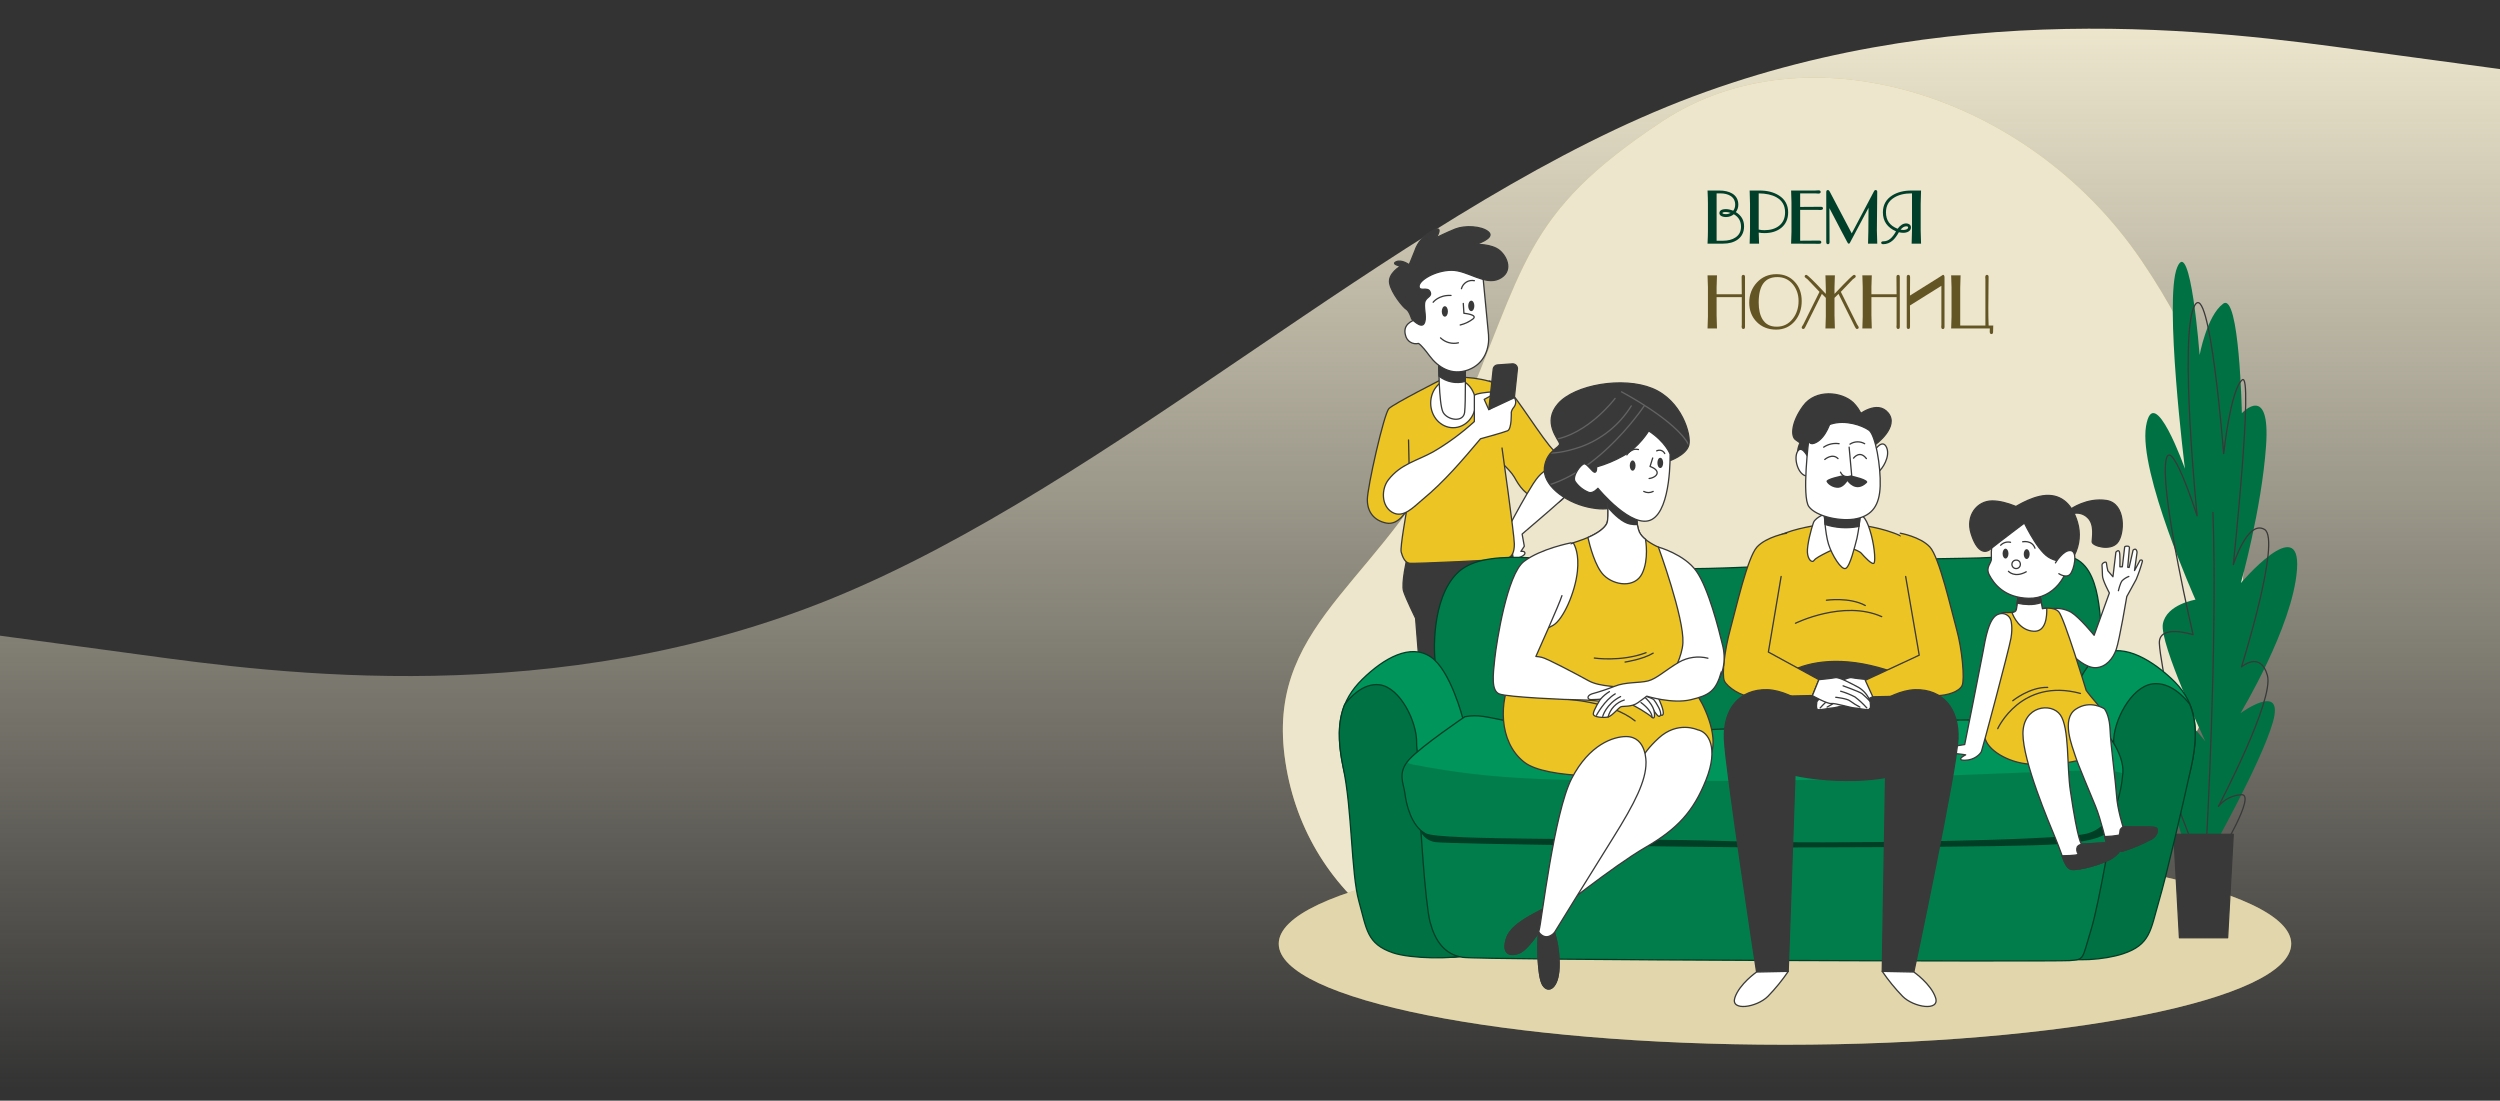 <svg width="1917" height="844" viewBox="0 0 1917 844" fill="none" xmlns="http://www.w3.org/2000/svg">
<rect x="0" y="0" width="1917" height="844" fill="#333333" stroke="none"/>
<path fill-rule="evenodd" clip-rule="evenodd" d="M0 487.433L107.033 501.915C212.467 516.397 426.533 545.361 639 458.469C851.467 371.577 1065.53 168.83 1278 81.938C1490.47 -4.953 1704.53 24.011 1809.97 38.492L1917 52.974V835H1809.97C1704.53 835 1490.47 835 1278 835C1065.53 835 851.467 835 639 835C426.533 835 212.467 835 107.033 835H0V487.433Z" fill="url(#paint0_linear_43_400)"/>
<path d="M1720.25 438.964C1720.25 438.964 1715.18 571.27 1604.3 657.257C1493.41 743.243 1340.65 746.467 1216.92 752.325C1093.19 758.182 998.645 686.071 985.022 579.693C971.4 473.315 1066.05 444.096 1118.17 324.383C1170.3 204.67 1165.93 164.867 1274.9 92.84C1383.88 20.813 1553.3 69.799 1641.47 198.863C1729.63 327.928 1720.25 438.964 1720.25 438.964Z" fill="#C3AC58"/>
<path opacity="0.7" d="M1720.25 438.964C1720.25 438.964 1715.18 571.27 1604.3 657.257C1493.41 743.243 1340.65 746.467 1216.92 752.325C1093.19 758.182 998.645 686.071 985.022 579.693C971.4 473.315 1066.05 444.096 1118.17 324.383C1170.3 204.67 1165.93 164.867 1274.9 92.84C1383.88 20.813 1553.3 69.799 1641.47 198.863C1729.63 327.928 1720.25 438.964 1720.25 438.964Z" fill="white"/>
<path d="M1368.72 801.108C1583.11 801.108 1756.91 766.442 1756.91 723.679C1756.91 680.917 1583.11 646.251 1368.72 646.251C1154.33 646.251 980.532 680.917 980.532 723.679C980.532 766.442 1154.33 801.108 1368.72 801.108Z" fill="#C3AC58"/>
<path opacity="0.5" d="M1368.72 801.108C1583.11 801.108 1756.91 766.442 1756.91 723.679C1756.91 680.917 1583.11 646.251 1368.72 646.251C1154.33 646.251 980.532 680.917 980.532 723.679C980.532 766.442 1154.33 801.108 1368.72 801.108Z" fill="white"/>
<path d="M1695.15 653.509C1695.15 653.509 1733.85 585.179 1742.87 553.664C1751.88 522.149 1717.97 546.912 1717.97 546.912C1717.97 546.912 1758.23 480.388 1761.35 436.618C1764.47 392.848 1718.29 447.084 1718.29 447.084C1718.29 447.084 1734.16 390.688 1737.62 341.854C1741.08 293.02 1719.05 316.838 1719.05 316.838C1719.05 316.838 1717.21 223.643 1704.7 232.893C1692.19 242.144 1686.67 272.241 1686.67 272.241C1686.67 272.241 1679.67 180.346 1669.46 205.008C1659.24 229.669 1675.4 359.426 1675.4 359.426C1675.4 359.426 1651.44 291.72 1645.57 326.847C1639.7 361.975 1683.48 459.845 1683.48 459.845C1683.48 459.845 1661.24 463.339 1658.48 478.413C1655.73 493.487 1691.1 568.603 1691.1 568.603C1691.1 568.603 1661.74 529.289 1656.46 555.977C1651.17 582.664 1680.9 664.329 1680.9 664.329L1695.15 653.509Z" fill="#007143"/>
<path d="M1738.63 517.828C1733.23 498.838 1718.8 511.346 1718.8 511.346C1718.8 511.346 1749.43 413.678 1736.44 405.981C1723.44 398.284 1712.52 432.989 1712.52 432.989C1712.52 432.989 1728.23 283.5 1719.27 291.315C1710.31 299.13 1705.11 347.846 1705.11 347.846C1705.11 347.846 1694.47 211.776 1682.66 234.632C1670.84 257.488 1684.75 395.549 1684.75 395.549C1684.75 395.549 1662.6 326.341 1660.46 356.59C1658.31 386.839 1681.66 486.701 1681.66 486.701C1681.66 486.701 1655.19 478.058 1655.8 493.318C1656.41 508.578 1671.7 579.068 1671.7 579.068C1671.7 579.068 1655.34 571.135 1659.31 586.648C1663.28 602.16 1681.95 649.104 1681.95 649.104L1701.8 655.585C1701.8 655.585 1730.49 608.558 1718.68 609.402C1715.29 609.573 1711.98 610.454 1708.96 611.986C1705.93 613.519 1703.26 615.669 1701.12 618.298C1701.12 618.298 1744.05 536.784 1738.63 517.828Z" stroke="#393939" stroke-linecap="round" stroke-linejoin="round"/>
<path d="M1691.82 647.28C1691.82 647.28 1700.53 491.495 1696.89 392.899" stroke="#393939" stroke-linecap="round" stroke-linejoin="round"/>
<path d="M1708.13 719.088H1671.21L1666.87 639.752H1712.45L1708.13 719.088Z" fill="#393939" stroke="#393939" stroke-linecap="round" stroke-linejoin="round"/>
<path d="M1141.87 292.108C1146.97 293.132 1151.79 295.22 1156.02 298.236C1161.92 302.793 1183.48 337.887 1191.46 345.5C1199.45 353.113 1208.92 362.481 1205.63 370.026C1202.34 377.572 1197.19 390.789 1182.97 385.218C1168.76 379.648 1164.95 372.44 1161.17 365.84C1157.38 359.24 1145.13 349.332 1145.13 349.332" fill="#ECC424"/>
<path d="M1141.87 292.108C1146.97 293.132 1151.79 295.22 1156.02 298.236C1161.92 302.793 1183.48 337.887 1191.46 345.5C1199.45 353.113 1208.92 362.481 1205.63 370.026C1202.34 377.572 1197.19 390.789 1182.97 385.218C1168.76 379.648 1164.95 372.44 1161.17 365.84C1157.38 359.24 1145.13 349.332 1145.13 349.332" stroke="#393939" stroke-linecap="round" stroke-linejoin="round"/>
<path d="M1200.38 364.405C1190.37 353.569 1181.52 361.671 1175.61 370.989C1169.05 381.37 1163.21 392.207 1157.4 403.061C1157.4 403.061 1148.66 411.366 1148.22 415.299C1147.78 419.232 1154.77 429.714 1158.35 429.292C1161.92 428.87 1168.85 426.659 1169.28 424.481C1169.72 422.304 1166.23 422.793 1166.23 422.793L1168.85 418.86L1167.16 409.526C1178.65 399.735 1196.44 384.493 1201.42 379.496C1206 374.82 1204.38 368.744 1200.38 364.405Z" fill="white" stroke="#393939" stroke-linecap="round" stroke-linejoin="round"/>
<path d="M1078.96 427.705C1078.96 427.705 1074.33 447.506 1076.31 453.464C1078.28 459.423 1085.48 474.109 1085.48 474.109L1100.43 664.38L1116.6 663.975L1123.93 463.71L1127.2 463.322L1133.03 663.975L1149.69 664.633L1160.91 470.631C1160.91 470.631 1162.6 445.548 1162.6 442.897C1162.6 440.247 1158.23 415.889 1158.23 415.889L1078.96 427.705Z" fill="#393939" stroke="#393939" stroke-linecap="round" stroke-linejoin="round"/>
<path d="M1100.43 664.38C1100.43 664.38 1081.24 680.264 1080.83 685.666C1080.43 691.067 1096.26 688.586 1102.93 680.602C1109.6 672.617 1115.98 674.761 1116.28 669.343L1116.6 663.924L1100.43 664.38Z" fill="white" stroke="#393939" stroke-linecap="round" stroke-linejoin="round"/>
<path d="M1149.13 664.38C1149.13 664.38 1168.32 680.247 1168.74 685.666C1169.17 691.084 1153.3 688.586 1146.63 680.602C1139.96 672.617 1133.6 674.761 1133.28 669.343L1132.96 663.924L1149.13 664.38Z" fill="white" stroke="#393939" stroke-linecap="round" stroke-linejoin="round"/>
<path d="M1148.47 316.162L1146.58 293.999C1134.31 288.8 1112.52 288.091 1106.07 290.623C1106.07 290.623 1068.81 309.495 1065.03 313.276C1061.25 317.057 1048.47 373.706 1048.47 383.176C1048.47 392.646 1053.67 399.212 1063.09 401.103C1072.51 402.993 1078.67 391.194 1078.67 391.194C1078.67 391.194 1073.47 419.89 1074.42 423.266C1075.36 426.642 1077.12 431.453 1080.88 431.925C1084.65 432.398 1153.65 429.393 1156.49 427.976C1159.33 426.558 1161.2 423.739 1161.2 417.139C1161.2 410.538 1151.76 343.559 1151.76 343.559" fill="#ECC424"/>
<path d="M1148.47 316.162L1146.58 293.999C1134.31 288.8 1112.52 288.091 1106.07 290.623C1106.07 290.623 1068.81 309.495 1065.03 313.276C1061.25 317.057 1048.47 373.706 1048.47 383.176C1048.47 392.646 1053.67 399.212 1063.09 401.103C1072.51 402.993 1078.67 391.194 1078.67 391.194C1078.67 391.194 1073.47 419.89 1074.42 423.266C1075.36 426.642 1077.12 431.453 1080.88 431.925C1084.65 432.398 1153.65 429.393 1156.49 427.976C1159.33 426.558 1161.2 423.739 1161.2 417.139C1161.2 410.538 1151.76 343.559 1151.76 343.559" stroke="#393939" stroke-linecap="round" stroke-linejoin="round"/>
<path d="M1080.46 355.071L1080.07 337.397" stroke="#393939" stroke-linecap="round" stroke-linejoin="round"/>
<path d="M1114.27 327.962C1123.78 327.962 1131.49 319.512 1131.49 309.09C1131.49 298.667 1123.78 290.218 1114.27 290.218C1104.76 290.218 1097.05 298.667 1097.05 309.09C1097.05 319.512 1104.76 327.962 1114.27 327.962Z" fill="white" stroke="#393939" stroke-linecap="round" stroke-linejoin="round"/>
<path d="M1103.18 276.072C1103.18 276.072 1103.18 310.035 1106.56 316.162C1109.93 322.29 1122.12 324.18 1123.07 316.162C1124.01 308.144 1123.54 278.908 1123.54 278.908L1103.18 276.072Z" fill="white" stroke="#393939" stroke-linecap="round" stroke-linejoin="round"/>
<path d="M1123.59 292.463C1123.59 285.036 1123.47 278.959 1123.47 278.959L1103.22 276.123C1103.22 276.123 1103.22 281.525 1103.44 288.412C1106.24 290.627 1109.52 292.149 1113.03 292.853C1116.53 293.557 1120.15 293.423 1123.59 292.463Z" fill="#393939" stroke="#393939" stroke-linecap="round" stroke-linejoin="round"/>
<path d="M1137.15 212.401C1137.15 212.401 1140.52 246.836 1141.4 256.745C1142.28 266.653 1138.56 278.908 1125.84 283.618C1113.11 288.327 1102.73 281.744 1096.11 272.781C1089.49 263.818 1087.67 263.345 1087.67 263.345C1086.62 263.6 1085.53 263.643 1084.46 263.473C1083.39 263.302 1082.36 262.921 1081.44 262.35C1080.52 261.78 1079.72 261.033 1079.09 260.152C1078.47 259.271 1078.02 258.273 1077.78 257.217C1075.41 249.199 1082.01 245.891 1087.2 244.473C1087.2 244.473 1078.76 225.145 1078.76 219.946C1078.76 214.747 1087.7 203.91 1106.58 199.201C1125.45 194.491 1137.15 212.401 1137.15 212.401Z" fill="white" stroke="#393939" stroke-linecap="round" stroke-linejoin="round"/>
<path d="M1122.05 232.691L1122.53 240.236C1122.53 240.236 1133.38 241.181 1129.6 244.473C1126.66 246.722 1123.29 248.331 1119.69 249.199" stroke="#393939" stroke-linecap="round" stroke-linejoin="round"/>
<path d="M1104.6 259.091C1106.38 260.818 1108.57 262.07 1110.96 262.731C1113.35 263.391 1115.87 263.44 1118.29 262.872" stroke="#393939" stroke-linecap="round" stroke-linejoin="round"/>
<path d="M1110.27 238.818C1110.27 241.03 1109.21 242.819 1107.91 242.819C1106.61 242.819 1105.55 241.03 1105.55 238.818C1105.55 236.607 1106.61 234.801 1107.91 234.801C1109.21 234.801 1110.27 236.607 1110.27 238.818Z" fill="#393939"/>
<path d="M1128.18 238.582C1129.49 238.582 1130.54 236.783 1130.54 234.564C1130.54 232.346 1129.49 230.547 1128.18 230.547C1126.88 230.547 1125.82 232.346 1125.82 234.564C1125.82 236.783 1126.88 238.582 1128.18 238.582Z" fill="#393939"/>
<path d="M1098.95 231.746C1098.95 231.746 1103.18 226.074 1112.62 226.547" stroke="#393939" stroke-linecap="round" stroke-linejoin="round"/>
<path d="M1120.64 221.364C1121.18 219.265 1122.52 217.458 1124.36 216.317C1126.21 215.176 1128.42 214.789 1130.54 215.237" stroke="#393939" stroke-linecap="round" stroke-linejoin="round"/>
<path d="M1082.44 244.473C1082.44 244.473 1089.51 252.018 1091.87 248.254C1094.24 244.49 1091.87 237.873 1092.35 232.691C1092.82 227.509 1098.47 227.964 1096.58 223.728C1094.69 219.491 1088.14 224.2 1088.14 219.474C1088.14 214.747 1100.89 207.219 1113.14 207.219C1125.4 207.219 1138.61 219.035 1149.47 213.819C1160.32 208.603 1156.07 197.31 1149.94 192.128C1143.81 186.946 1131.54 187.402 1131.54 187.402C1131.54 187.402 1146.63 182.692 1141.45 177.966C1136.27 173.239 1123.05 172.784 1115.98 175.62C1108.9 178.455 1101.31 182.304 1101.31 182.304C1101.31 182.304 1107.44 172.395 1098.95 176.649C1095.62 178.211 1092.64 180.44 1090.21 183.199C1087.77 185.957 1085.93 189.186 1084.8 192.685C1082.44 198.813 1080.55 203.05 1080.55 203.05C1080.55 203.05 1074.89 198.813 1070.65 200.703C1066.42 202.594 1074.03 204.079 1074.03 204.079C1074.03 204.079 1064.12 209.751 1065.59 217.296C1067.06 224.842 1075.97 235.679 1078.34 237.096C1080.7 238.514 1082.44 244.473 1082.44 244.473Z" fill="#393939" stroke="#393939" stroke-linecap="round" stroke-linejoin="round"/>
<path d="M1130.54 323.235V303.435C1130.54 301.544 1142.82 300.599 1142.82 300.599L1143.27 303.435L1138.09 306.254L1141.6 314.086C1141.6 314.086 1159.31 302.49 1161.2 304.853C1161.95 305.991 1162.31 307.343 1162.23 308.705C1162.14 310.066 1161.61 311.362 1160.73 312.398C1159.79 313.472 1159.15 314.768 1158.85 316.162C1158.85 316.162 1159.31 328.907 1156.02 330.308C1152.73 331.709 1135.25 336.452 1135.25 336.452C1121.43 352.826 1107.45 369.368 1090.83 383.024C1084.07 388.594 1075.99 397.997 1067.35 392.713C1059.04 387.649 1059.24 374.905 1064.51 368.051C1073.95 355.78 1086.45 353.417 1098.98 346.462C1110.29 339.858 1120.87 332.072 1130.54 323.235Z" fill="white" stroke="#393939" stroke-linecap="round" stroke-linejoin="round"/>
<path d="M1141.6 314.086L1144.98 283.196C1145.05 282.292 1145.45 281.447 1146.11 280.823C1146.77 280.2 1147.63 279.842 1148.54 279.82L1159.81 279.01C1160.31 278.998 1160.8 279.087 1161.26 279.27C1161.72 279.453 1162.14 279.726 1162.49 280.075C1162.84 280.423 1163.12 280.838 1163.31 281.296C1163.49 281.754 1163.59 282.245 1163.58 282.74L1161.22 304.92L1141.6 314.086Z" fill="#393939" stroke="#393939" stroke-linecap="round" stroke-linejoin="round"/>
<path d="M1608.89 565.868C1608.89 565.868 1618.34 542.236 1612.27 493.284C1609.62 471.779 1611.51 427.604 1582.1 426.169C1550.72 424.65 1537.91 427.756 1506.46 428.111C1393.03 429.41 1309.61 440.72 1240.45 434.052C1184.86 428.685 1136.91 419.873 1117.23 439.64C1097.54 459.406 1099.18 501.505 1100.9 509.675C1102.63 517.845 1115.49 573.667 1115.49 573.667L1605.89 571.456L1608.89 565.868Z" fill="#017D4B" stroke="#003E26" stroke-linecap="round" stroke-linejoin="round"/>
<path d="M1121.94 551.757C1121.94 551.757 1112.48 513.945 1097 503.632C1081.53 493.318 1061.35 504.493 1044.68 520.816C1028 537.138 1023.19 556.483 1030.08 588.707C1036.96 620.931 1057.08 668.617 1063.16 690.105C1069.24 711.593 1069.17 722.768 1089.36 729.638C1109.55 736.508 1128.89 736.947 1141.35 719.746C1153.81 702.546 1150.38 623.53 1140.49 593.855C1130.6 564.18 1121.94 551.757 1121.94 551.757Z" fill="#00955B" stroke="#003E26" stroke-linecap="round" stroke-linejoin="round"/>
<path d="M1120.21 718.463C1111.62 702.208 1085.85 585.736 1086.27 569.801C1086.69 553.867 1073.81 527.264 1057.91 525.103C1044.81 523.415 1034.28 535.872 1031.05 540.295C1025.99 552.904 1025.62 568.181 1029.99 588.673C1036.86 620.897 1036 669.579 1042.01 691.067C1048.02 712.555 1047.97 723.764 1068.22 730.634C1081.51 735.158 1115.49 735.884 1126.31 731.647C1124.58 727.117 1122.55 722.713 1120.21 718.463Z" fill="#007143" stroke="#003E26" stroke-linecap="round" stroke-linejoin="round"/>
<path d="M1583.06 551.031C1583.06 551.031 1593.06 513.219 1609.38 502.906C1625.7 492.592 1647.06 503.767 1664.75 520.09C1682.44 536.413 1687.45 555.757 1680.19 587.981C1672.93 620.205 1651.6 667.891 1645.23 689.379C1638.87 710.867 1638.89 722.042 1617.55 728.912C1596.21 735.782 1575.81 736.221 1562.64 719.037C1549.47 701.854 1553.12 622.821 1563.55 593.129C1573.98 563.438 1583.06 551.031 1583.06 551.031Z" fill="#00955B" stroke="#003E26" stroke-linecap="round" stroke-linejoin="round"/>
<path d="M1584.85 720.135C1593.92 703.592 1621.15 585.719 1620.71 569.632C1620.27 553.546 1633.86 526.656 1650.58 524.394C1664.43 522.588 1675.48 535.282 1678.94 539.789C1684.36 552.55 1684.7 568.012 1680.09 588.741C1672.82 621.37 1661.72 669.646 1655.36 691.405C1649 713.163 1649.01 724.456 1627.68 731.427C1613.65 736.002 1589.78 737.757 1578.34 733.453C1580.2 728.868 1582.38 724.418 1584.85 720.135Z" fill="#007143" stroke="#003E26" stroke-linecap="round" stroke-linejoin="round"/>
<path d="M1620.93 624.307C1620.93 624.307 1610.19 691.017 1603.3 713.366C1596.42 735.715 1598.58 735.715 1586.98 736.576C1575.38 737.437 1135.25 736.204 1121.5 734.061C1107.74 731.917 1100.45 721.586 1096.58 707.053C1092.72 692.519 1088.85 626.147 1088.85 626.147L1602.44 624.459L1620.93 624.307Z" fill="#017D4B" stroke="#003E26" stroke-linecap="round" stroke-linejoin="round"/>
<path d="M1088.87 636.646C1089.85 639.025 1091.42 641.11 1093.45 642.698C1095.47 644.287 1097.87 645.324 1100.41 645.711C1109.5 647.399 1342.15 649.846 1349.56 649.846C1356.97 649.846 1546.74 649.846 1577.27 647.365C1607.81 644.884 1623.34 640.849 1620.93 624.307C1618.51 607.764 1619.34 620.931 1619.34 620.931L1083.92 627.565L1088.87 636.646Z" fill="#003E26"/>
<path d="M1123.22 549.596C1123.22 549.596 1090.17 571.945 1080.68 582.259C1071.19 592.572 1076.39 600.725 1077.31 608.473C1078.22 616.221 1082.03 633.388 1093.19 639.398C1104.35 645.407 1243.15 642.774 1323.94 645.424C1404.73 648.074 1578.39 644.934 1599.94 639.752C1621.5 634.57 1626.53 607.95 1627.81 592.91C1629.1 577.87 1613.68 556.821 1605.09 554.255C1596.5 551.689 1525.03 551.301 1445.54 553.023C1366.05 554.744 1329.63 561.665 1238.97 559.943C1148.3 558.222 1143.85 545.73 1123.22 549.596Z" fill="#00955B"/>
<mask id="mask0_43_400" style="mask-type:luminance" maskUnits="userSpaceOnUse" x="1075" y="548" width="553" height="99">
<path d="M1123.22 549.596C1123.22 549.596 1090.17 571.945 1080.68 582.259C1071.19 592.572 1076.39 600.725 1077.31 608.473C1078.22 616.221 1082.03 633.388 1093.19 639.398C1104.35 645.407 1243.15 642.774 1323.94 645.424C1404.73 648.074 1578.39 644.934 1599.94 639.752C1621.5 634.57 1626.53 607.95 1627.81 592.91C1629.1 577.87 1613.68 556.821 1605.09 554.255C1596.5 551.689 1525.03 551.301 1445.54 553.023C1366.05 554.744 1329.63 561.665 1238.97 559.943C1148.3 558.222 1143.85 545.73 1123.22 549.596Z" fill="white"/>
</mask>
<g mask="url(#mask0_43_400)">
<path d="M1077.25 608.473C1078.1 616.204 1081.98 633.388 1093.14 639.398C1104.3 645.407 1243.1 642.774 1323.89 645.424C1404.68 648.074 1578.39 644.934 1599.94 639.752C1621.5 634.57 1634.31 613.976 1635.59 598.936C1635.74 596.659 1635.49 594.374 1634.85 592.184C1631.81 595.206 1625.99 591.931 1619.09 590.952C1603.78 588.741 1442.69 598.767 1322.13 598.767C1191.21 598.767 1148.56 598.767 1083.77 586.31C1074.13 584.453 1080.75 582.208 1080.75 582.208C1071.23 592.572 1076.39 600.725 1077.25 608.473Z" fill="#017D4B"/>
</g>
<path d="M1123.22 549.596C1123.22 549.596 1090.17 571.945 1080.68 582.259C1071.19 592.572 1076.39 600.725 1077.31 608.473C1078.22 616.221 1082.03 633.388 1093.19 639.398C1104.35 645.407 1243.15 642.774 1323.94 645.424C1404.73 648.074 1578.39 644.934 1599.94 639.752C1621.5 634.57 1626.53 607.95 1627.81 592.91C1629.1 577.87 1613.68 556.821 1605.09 554.255C1596.5 551.689 1525.03 551.301 1445.54 553.023C1366.05 554.744 1329.63 561.665 1238.97 559.943C1148.3 558.222 1143.85 545.73 1123.22 549.596Z" stroke="#003E26" stroke-linecap="round" stroke-linejoin="round"/>
<path d="M1357.11 435.74L1356.43 557.496C1356.43 557.496 1351.12 590.8 1351.81 595.408C1352.5 600.017 1352.47 645.306 1352.47 645.306" stroke="#003E26" stroke-linecap="round" stroke-linejoin="round"/>
<path d="M1572.94 466.766C1578.12 465.968 1583.42 466.893 1588.03 469.399C1594.78 473.551 1605.77 487.14 1605.77 487.14L1617.47 454.68C1617.47 454.68 1612.18 444.872 1612.18 441.48C1612.18 438.087 1611.81 434.728 1611.81 433.175C1611.81 431.622 1615.19 430.153 1615.19 431.672C1615.42 433.705 1615.8 435.718 1616.32 437.698L1620.2 442.256L1622.46 423.401C1622.46 423.401 1624.34 421.139 1625.1 423.013C1625.85 424.886 1625.53 434.609 1625.53 434.609H1627.41L1629.2 419.333C1629.2 419.333 1629.74 418.607 1631.54 418.793C1631.76 418.785 1631.98 418.832 1632.17 418.929C1632.36 419.026 1632.53 419.17 1632.65 419.348C1632.78 419.526 1632.86 419.732 1632.88 419.947C1632.9 420.163 1632.87 420.381 1632.79 420.582L1631.54 434.981L1632.62 435.15L1635.63 421.865C1635.63 421.865 1636.89 420.616 1637.79 421.325C1638.38 421.963 1638.7 422.803 1638.68 423.671L1636.76 437.496L1641.03 429.596C1641.03 429.596 1642.82 428.887 1642.82 430.322C1641.52 435.091 1639.91 439.771 1638.01 444.332C1637.65 444.872 1630.82 457.448 1630.82 457.448C1630.82 457.448 1625.25 490.718 1622.73 497.96C1620.22 505.202 1614.82 511.616 1607.08 511.987C1599.35 512.359 1590.54 503.547 1590.54 503.547L1572.94 466.766Z" fill="white" stroke="#393939" stroke-linecap="round" stroke-linejoin="round"/>
<path d="M1624.39 452.941C1624.39 452.941 1625.7 447.084 1627.31 445.227C1628.76 443.832 1630.49 442.742 1632.37 442.02" stroke="#393939" stroke-linecap="round" stroke-linejoin="round"/>
<path d="M1547.62 453.92C1547.62 453.92 1546.87 464.487 1546.11 467.424C1545.35 470.361 1540.83 469.686 1536.68 469.686C1532.53 469.686 1531.02 476.438 1530.26 482.515C1529.5 488.592 1520.46 555.723 1521.96 565.227C1523.46 574.73 1539.33 584.858 1556.68 585.989C1574.03 587.12 1598.56 584.47 1608.38 576.925C1618.21 569.379 1619.32 563.421 1617.06 555.791C1614.8 548.161 1608.76 540.329 1605.73 536.936C1602.71 533.543 1599.69 529.391 1599.69 529.391C1599.69 529.391 1582.71 473.163 1578.56 469.011C1574.4 464.858 1566.12 466.749 1566.12 466.749L1563.47 452.772L1547.62 453.92Z" fill="#ECC424" stroke="#393939" stroke-linecap="round" stroke-linejoin="round"/>
<path d="M1531.85 558.728C1531.85 558.728 1549.69 519.448 1595.25 531.72" stroke="#393939" stroke-linecap="round" stroke-linejoin="round"/>
<path d="M1543.41 537.324C1543.41 537.324 1556.29 526.757 1570.15 527.095" stroke="#393939" stroke-linecap="round" stroke-linejoin="round"/>
<path d="M1569.44 466.361C1568.34 466.405 1567.23 466.54 1566.15 466.766L1563.5 452.789L1547.65 453.92C1547.65 453.92 1546.91 464.487 1546.15 467.424C1545.78 468.926 1544.46 469.483 1542.77 469.686C1544.04 473.062 1548.68 483.409 1559.36 484.034C1568.83 484.675 1569.66 472.64 1569.44 466.361Z" fill="white" stroke="#393939" stroke-linecap="round" stroke-linejoin="round"/>
<path d="M1546.89 462.512C1549.74 463.156 1552.66 463.506 1555.58 463.559C1558.88 463.632 1562.16 463.124 1565.27 462.056L1563.58 452.738L1547.73 453.869C1547.73 453.869 1547.33 458.545 1546.89 462.512Z" fill="#393939" stroke="#393939" stroke-linecap="round" stroke-linejoin="round"/>
<path d="M1587.66 390.536C1587.66 390.536 1600.11 381.471 1615.2 383.784C1630.29 386.096 1629.16 409.83 1623.51 416.244C1617.85 422.658 1604.27 418.506 1604.27 415.484C1604.27 412.463 1606.53 402.284 1600.89 396.916C1599.39 395.407 1597.51 394.329 1595.46 393.797C1593.4 393.266 1591.23 393.299 1589.19 393.895L1587.66 390.536Z" fill="#393939" stroke="#393939" stroke-linecap="round" stroke-linejoin="round"/>
<path d="M1527.36 418.084C1526.96 421.444 1526.83 424.831 1526.99 428.212C1527.36 431.993 1522.08 434.626 1525.47 441.041C1528.86 447.455 1536.8 458.41 1555.67 458.782C1574.54 459.153 1586.98 441.429 1586.98 424.819C1586.98 408.209 1566.18 395.431 1555.2 395.431C1544.21 395.431 1532.19 404.867 1529.88 408.648C1528.42 411.597 1527.57 414.804 1527.36 418.084Z" fill="white" stroke="#393939" stroke-linecap="round" stroke-linejoin="round"/>
<path d="M1549.17 432.128C1549.29 432.786 1549.21 433.467 1548.94 434.078C1548.66 434.688 1548.2 435.199 1547.63 435.54C1547.05 435.881 1546.38 436.036 1545.71 435.984C1545.05 435.931 1544.41 435.674 1543.89 435.247C1543.38 434.82 1543 434.244 1542.83 433.598C1542.65 432.952 1542.68 432.267 1542.9 431.636C1543.13 431.005 1543.54 430.46 1544.09 430.073C1544.64 429.687 1545.29 429.479 1545.96 429.478C1546.74 429.412 1547.51 429.652 1548.11 430.148C1548.71 430.643 1549.09 431.354 1549.17 432.128Z" stroke="#393939" stroke-linecap="round" stroke-linejoin="round"/>
<path d="M1540.1 438.087C1540.1 438.087 1544.65 443.37 1553.69 438.458" stroke="#393939" stroke-linecap="round" stroke-linejoin="round"/>
<path d="M1537.84 428.279C1539.09 428.279 1540.1 426.586 1540.1 424.498C1540.1 422.41 1539.09 420.717 1537.84 420.717C1536.59 420.717 1535.58 422.41 1535.58 424.498C1535.58 426.586 1536.59 428.279 1537.84 428.279Z" fill="#393939"/>
<path d="M1556.34 424.87C1556.34 426.963 1555.31 428.651 1554.06 428.651C1552.82 428.651 1551.8 426.963 1551.8 424.87C1551.8 422.776 1552.82 421.105 1554.06 421.105C1555.31 421.105 1556.34 422.793 1556.34 424.87Z" fill="#393939"/>
<path d="M1534.11 418.084C1535.07 417.087 1536.26 416.354 1537.59 415.958C1538.91 415.561 1540.31 415.514 1541.66 415.822" stroke="#393939" stroke-linecap="round" stroke-linejoin="round"/>
<path d="M1550.99 415.434C1550.99 415.434 1558.15 413.931 1560.41 420.346" stroke="#393939" stroke-linecap="round" stroke-linejoin="round"/>
<path d="M1550.67 397.71C1550.67 397.71 1561.24 421.105 1570.67 427.132C1580.11 433.158 1589.16 429.022 1590.68 425.629C1594.67 417.797 1595.48 408.725 1592.94 400.309C1589.16 387.48 1581.24 379.175 1568.78 379.935C1556.33 380.695 1541.99 390.873 1541.99 390.873L1550.67 397.71Z" fill="#393939" stroke="#393939" stroke-linecap="round" stroke-linejoin="round"/>
<path d="M1555.2 398.841C1555.2 398.841 1530.74 417.324 1526.14 421.105C1521.55 424.886 1515.58 422.608 1511.43 409.019C1507.27 395.431 1515.97 384.121 1527.66 384.121C1539.36 384.121 1552.56 391.616 1552.56 391.616" fill="#393939"/>
<path d="M1555.2 398.841C1555.2 398.841 1530.74 417.324 1526.14 421.105C1521.55 424.886 1515.58 422.608 1511.43 409.019C1507.27 395.431 1515.97 384.121 1527.66 384.121C1539.36 384.121 1552.56 391.616 1552.56 391.616" stroke="#393939" stroke-linecap="round" stroke-linejoin="round"/>
<path d="M1576.11 431.605C1576.11 431.605 1582.14 421.477 1587.81 422.169C1593.48 422.861 1590.44 436.888 1587.42 440.281C1584.4 443.674 1578.74 439.91 1578.74 439.91" fill="white"/>
<path d="M1576.11 431.605C1576.11 431.605 1582.14 421.477 1587.81 422.169C1593.48 422.861 1590.44 436.888 1587.42 440.281C1584.4 443.674 1578.74 439.91 1578.74 439.91" stroke="#393939" stroke-linecap="round" stroke-linejoin="round"/>
<path d="M1541.99 475.813C1541.75 474.841 1541.3 473.932 1540.67 473.145C1540.05 472.359 1539.26 471.713 1538.37 471.249C1537.48 470.786 1536.51 470.515 1535.5 470.455C1534.5 470.395 1533.5 470.547 1532.56 470.901C1525.01 473.18 1522.43 489.773 1520.49 500.34C1518.55 510.907 1506.53 570.915 1506.53 570.915C1506.53 570.915 1494.07 572.789 1488.79 574.291C1483.51 575.794 1487.66 576.553 1495.2 577.313C1502.75 578.073 1507.27 578.815 1507.27 578.815C1507.27 578.815 1498.98 582.968 1506.53 582.968C1514.08 582.968 1518.6 578.056 1519.36 576.216C1520.12 574.376 1540.49 498.095 1541.99 489.419C1543.5 480.742 1541.99 475.813 1541.99 475.813Z" fill="white" stroke="#393939" stroke-linecap="round" stroke-linejoin="round"/>
<path d="M1613.73 543.536C1613.73 543.536 1602.85 536.261 1591.62 543.857C1580.4 551.453 1588.97 572.249 1591.28 579.524C1593.6 586.799 1602.51 607.579 1606.81 618.146C1611.12 628.712 1614.73 645.154 1615.73 648.192C1616.72 651.23 1624.64 653.155 1627.93 652.496C1635.71 650.033 1643.24 646.822 1650.4 642.909C1654.35 640.275 1655.34 635.65 1653.03 634.654C1650.72 633.658 1627.93 633.996 1627.93 633.996C1627.93 633.996 1623.64 620.492 1622.99 610.229C1622.33 599.966 1618.36 570.274 1618.04 560.365C1617.72 550.457 1615.14 545.578 1613.73 543.536Z" fill="white" stroke="#393939" stroke-linecap="round" stroke-linejoin="round"/>
<path d="M1625.64 637.034C1625.6 638.19 1625.38 639.332 1624.96 640.41C1621.31 641.045 1617.61 641.412 1613.9 641.508C1614.76 644.884 1615.39 647.348 1615.73 648.26C1616.71 651.23 1624.64 653.222 1627.93 652.564C1635.71 650.1 1643.24 646.889 1650.4 642.976C1654.35 640.343 1655.34 635.718 1653.03 634.722C1650.72 633.726 1627.93 634.063 1627.93 634.063C1627.93 634.063 1625.64 635.397 1625.64 637.034Z" fill="#393939" stroke="#393939" stroke-linecap="round" stroke-linejoin="round"/>
<path d="M1596.25 647.28C1596.25 647.28 1593.53 647.281 1587.49 605.857C1584.84 587.728 1586.83 558.12 1579.89 548.212C1572.95 538.303 1551.19 541.291 1551.19 562.577C1551.19 583.862 1570.99 630.434 1576.51 643.803C1582.03 657.172 1583.45 665.595 1588.33 666.591C1593.21 667.587 1612.6 662.624 1620.03 657.679C1627.46 652.733 1628.94 645.863 1624 645.863C1619.05 645.863 1596.25 647.28 1596.25 647.28Z" fill="white" stroke="#393939" stroke-linecap="round" stroke-linejoin="round"/>
<path d="M1592.87 649.34C1592.53 650.184 1592.4 651.096 1592.49 652.001C1592.58 652.905 1592.88 653.776 1593.38 654.539C1594.31 655.552 1591.05 656.058 1581.11 656.227C1583.38 662.304 1585.14 666 1588.31 666.642C1593.28 667.638 1612.59 662.675 1620.01 657.729C1627.44 652.783 1628.93 645.913 1623.98 645.913C1619.04 645.913 1596.25 647.399 1596.25 647.399C1595.58 647.483 1594.94 647.699 1594.37 648.032C1593.79 648.365 1593.28 648.809 1592.87 649.34Z" fill="#393939" stroke="#393939" stroke-linecap="round" stroke-linejoin="round"/>
<path d="M1429.96 329.16C1429.64 321.487 1426.45 314.214 1421.02 308.786C1412.07 300.346 1392.2 298.354 1382.77 311.267C1373.33 324.18 1373.33 334.629 1376.81 337.11L1380.28 339.592C1380.28 339.592 1375.81 348.032 1380.77 352.016C1385.74 355.999 1389.72 359.966 1390.72 355.493C1391.71 351.02 1384.25 341.584 1395.68 334.123C1407.11 326.662 1429.96 329.16 1429.96 329.16Z" fill="#393939" stroke="#393939" stroke-linecap="round" stroke-linejoin="round"/>
<path d="M1424.49 318.694C1424.49 318.694 1439.4 306.271 1447.84 316.703C1456.28 327.134 1438.91 340.554 1436.43 342.023C1433.95 343.491 1424 323.151 1424 323.151C1424 323.151 1421.52 321.176 1424.49 318.694Z" fill="#393939" stroke="#393939" stroke-linecap="round" stroke-linejoin="round"/>
<path d="M1438.08 344.538C1438.08 344.538 1443.7 336.266 1446.67 343.204C1449.64 350.142 1443.3 359.747 1440.39 361.772C1437.49 363.798 1438.08 344.538 1438.08 344.538Z" fill="white" stroke="#393939" stroke-linecap="round" stroke-linejoin="round"/>
<path d="M1387.49 352.792C1387.49 352.792 1382.19 340.571 1378.56 345.854C1374.93 351.138 1378.9 365.03 1385.84 365.03C1386.74 363.603 1387.4 362.042 1387.81 360.405" fill="white"/>
<path d="M1387.49 352.792C1387.49 352.792 1382.19 340.571 1378.56 345.854C1374.93 351.138 1378.9 365.03 1385.84 365.03C1386.74 363.603 1387.4 362.042 1387.81 360.405" stroke="#393939" stroke-linecap="round" stroke-linejoin="round"/>
<path d="M1468.03 472.64C1462.24 457.347 1470.68 417.291 1457.49 410.961C1444.31 404.631 1425.88 402.521 1425.88 402.521L1410.58 403.078L1395.29 402.521C1395.29 402.521 1376.84 404.631 1363.66 410.961C1350.47 417.291 1358.91 457.347 1353.12 472.64C1347.33 487.933 1342.57 507.936 1344.68 520.596C1346.79 533.256 1354.17 537.982 1359.98 539.569C1363.96 540.65 1392.91 540.244 1410.62 539.89C1428.27 540.244 1457.22 540.65 1461.26 539.569C1467.05 537.982 1474.42 533.239 1476.53 520.596C1478.64 507.953 1473.83 487.832 1468.03 472.64Z" fill="#ECC424" stroke="#393939" stroke-linecap="round" stroke-linejoin="round"/>
<path d="M1376.77 477.907C1376.77 477.907 1413.62 459.744 1442.89 472.843" stroke="#393939" stroke-linecap="round" stroke-linejoin="round"/>
<path d="M1400.51 460.25C1400.51 460.25 1418.16 457.718 1430.28 464.284" stroke="#393939" stroke-linecap="round" stroke-linejoin="round"/>
<path d="M1402.45 392.798C1402.45 392.798 1392.2 396.174 1390.55 400.748C1388.89 405.323 1385.58 417.932 1385.92 423.553C1386.26 429.174 1389.55 432.145 1391.21 429.512C1392.86 426.878 1408.73 419.924 1410.72 418.928C1412.71 417.932 1424.93 421.578 1427.24 424.211C1429.56 426.845 1436.17 434.137 1437.17 431.487C1438.17 428.836 1437.17 416.936 1433.79 406.369C1430.42 395.802 1427.51 394.131 1421.56 392.477C1415.6 390.823 1402.45 392.798 1402.45 392.798Z" fill="white" stroke="#393939" stroke-linecap="round" stroke-linejoin="round"/>
<path d="M1398.73 392.139C1398.73 392.139 1399.39 408.682 1402.11 417.274C1404.83 425.866 1412.02 437.445 1415.33 435.842C1418.64 434.238 1422.28 418.962 1423.92 412.699C1425.21 406.477 1426.09 400.18 1426.57 393.844C1426.57 393.844 1403.02 395.448 1398.73 392.139Z" fill="white" stroke="#393939" stroke-linecap="round" stroke-linejoin="round"/>
<path d="M1426.5 393.793C1426.5 393.793 1403.02 395.481 1398.73 392.105C1398.73 392.105 1398.92 396.612 1399.46 402.149C1407.33 404.686 1415.68 405.3 1423.83 403.938C1424.41 403.82 1424.93 403.668 1425.52 403.533C1426.08 398.486 1426.5 393.793 1426.5 393.793Z" fill="#393939" stroke="#393939" stroke-linecap="round" stroke-linejoin="round"/>
<path d="M1387.07 336.402C1387.07 336.402 1381.45 380.847 1387.07 388.51C1392.69 396.174 1412.09 400.326 1423.83 397.693C1435.58 395.06 1441.2 387.565 1441.73 372.66C1442.25 357.755 1438.15 333.329 1433.03 329.768C1427.92 326.206 1415.16 321.581 1403.92 325.159C1392.67 328.738 1388.59 332.317 1387.07 336.402Z" fill="white" stroke="#393939" stroke-linecap="round" stroke-linejoin="round"/>
<path d="M1403.93 322.408C1403.93 322.408 1400.56 335.203 1392.49 339.288C1384.42 343.373 1386.43 332.536 1388.45 326.493" fill="#393939"/>
<path d="M1403.93 322.408C1403.93 322.408 1400.56 335.203 1392.49 339.288C1384.42 343.373 1386.43 332.536 1388.45 326.493" stroke="#393939" stroke-linecap="round" stroke-linejoin="round"/>
<path d="M1399.24 352.319C1399.24 352.319 1405 347.255 1409.37 351.644" stroke="#393939" stroke-linecap="round" stroke-linejoin="round"/>
<path d="M1421.3 351.29C1421.3 351.29 1426.05 344.842 1431.14 351.644" stroke="#393939" stroke-linecap="round" stroke-linejoin="round"/>
<path d="M1417.91 342.883L1419.89 364.709C1419.89 364.709 1413.94 367.68 1411.29 362.059" fill="white"/>
<path d="M1417.91 342.883L1419.89 364.709C1419.89 364.709 1413.94 367.68 1411.29 362.059" stroke="#393939" stroke-linecap="round" stroke-linejoin="round"/>
<path d="M1398.4 342.883C1401.86 340.545 1406.08 339.598 1410.21 340.233" stroke="#393939" stroke-linecap="round" stroke-linejoin="round"/>
<path d="M1418.57 340.571C1420.23 339.477 1422.16 338.866 1424.14 338.806C1426.13 338.747 1428.09 339.241 1429.81 340.233" stroke="#393939" stroke-linecap="round" stroke-linejoin="round"/>
<path d="M1413.28 364.372C1413.28 364.372 1399.6 366.971 1400.59 369.284C1401.59 371.596 1405.79 374.348 1409.76 374.044C1413.72 373.74 1416.59 368.98 1416.59 368.98C1416.59 368.98 1422.99 378.433 1431.48 370.28C1434.2 367.68 1419.88 364.692 1419.88 364.692C1419.88 364.692 1415.26 366.684 1413.28 364.372Z" fill="#393939"/>
<path d="M1467.12 526.538C1467.12 526.538 1466.1 517.642 1434.32 510.316C1402.53 502.99 1379.31 509.776 1368.69 517.642C1358.07 525.508 1351.52 530.724 1347.49 544.853C1343.45 558.981 1342.42 586.698 1374.24 594.024C1406.06 601.35 1456.5 600.253 1471.13 585.905C1494.75 562.779 1471.66 531.72 1467.12 526.538Z" fill="#393939" stroke="#393939" stroke-linecap="round" stroke-linejoin="round"/>
<path d="M1432.48 521.153C1432.48 521.153 1422.65 520.242 1419.83 519.617C1417.02 518.992 1407.29 524.327 1401.96 527.146C1397.9 529.602 1394.8 533.363 1393.16 537.814C1393.16 538.759 1392.24 543.452 1393.81 544.093C1395.38 544.734 1403.21 542.827 1405.4 542.827C1407.6 542.827 1419.83 539.063 1422.97 539.451C1426.11 539.839 1437.44 533.408 1437.44 533.408L1432.48 521.153Z" fill="white" stroke="#393939" stroke-linecap="round" stroke-linejoin="round"/>
<path d="M1419.53 534.674C1419.53 534.674 1410.74 535.619 1408.54 537.493C1406.16 539.258 1403.64 540.833 1401.01 542.202" stroke="#393939" stroke-linecap="round" stroke-linejoin="round"/>
<path d="M1415.77 530.032C1411.96 531.116 1408.28 532.587 1404.78 534.421C1401.49 536.945 1398.44 539.771 1395.68 542.861" stroke="#393939" stroke-linecap="round" stroke-linejoin="round"/>
<path d="M1413.88 525.896C1413.88 525.896 1401.64 530.285 1399.44 531.855C1397.22 533.696 1395.12 535.687 1393.16 537.814" stroke="#393939" stroke-linecap="round" stroke-linejoin="round"/>
<path d="M1457.11 408.85C1457.11 408.85 1472.4 411.484 1479.78 419.384C1487.15 427.283 1496.12 467.34 1500.34 482.633C1504.56 497.926 1506.67 520.883 1504.56 525.626C1502.45 530.37 1493.01 533.408 1485.16 533.408C1477.31 533.408 1436.07 534.303 1436.07 534.303L1430.28 521.643L1471.66 502.383L1461.26 442.053" fill="#ECC424"/>
<path d="M1457.11 408.85C1457.11 408.85 1472.4 411.484 1479.78 419.384C1487.15 427.283 1496.12 467.34 1500.34 482.633C1504.56 497.926 1506.67 520.883 1504.56 525.626C1502.45 530.37 1493.01 533.408 1485.16 533.408C1477.31 533.408 1436.07 534.303 1436.07 534.303L1430.28 521.643L1471.66 502.383L1461.26 442.053" stroke="#393939" stroke-linecap="round" stroke-linejoin="round"/>
<path d="M1369.99 408.85C1369.99 408.85 1354.69 411.484 1347.32 419.384C1339.94 427.283 1330.98 467.34 1326.77 482.633C1322.57 497.926 1320.14 517.372 1322.25 522.115C1324.36 526.859 1335.43 534.235 1343.33 534.235C1351.23 534.235 1389.75 533.34 1389.75 533.34L1394.72 521.153L1355.99 499.986L1365.77 442.053" fill="#ECC424"/>
<path d="M1369.99 408.85C1369.99 408.85 1354.69 411.484 1347.32 419.384C1339.94 427.283 1330.98 467.34 1326.77 482.633C1322.57 497.926 1320.14 517.372 1322.25 522.115C1324.36 526.859 1335.43 534.235 1343.33 534.235C1351.23 534.235 1389.75 533.34 1389.75 533.34L1394.72 521.153L1355.99 499.986L1365.77 442.053" stroke="#393939" stroke-linecap="round" stroke-linejoin="round"/>
<path d="M1394.72 521.153C1394.72 521.153 1404.52 520.242 1407.34 519.617C1410.16 518.992 1419.9 524.327 1425.24 527.146C1429.29 529.601 1432.39 533.363 1434.01 537.814C1434.01 538.759 1434.96 543.452 1433.39 544.093C1431.82 544.734 1423.97 542.827 1421.78 542.827C1419.58 542.827 1407.34 539.063 1404.2 539.451C1401.06 539.839 1389.75 533.408 1389.75 533.408L1394.72 521.153Z" fill="white" stroke="#393939" stroke-linecap="round" stroke-linejoin="round"/>
<path d="M1407.66 534.674C1407.66 534.674 1416.44 535.619 1418.64 537.493C1421.02 539.254 1423.54 540.829 1426.16 542.202" stroke="#393939" stroke-linecap="round" stroke-linejoin="round"/>
<path d="M1411.43 530.032C1415.23 531.115 1418.9 532.585 1422.4 534.421C1425.69 536.94 1428.74 539.766 1431.5 542.861" stroke="#393939" stroke-linecap="round" stroke-linejoin="round"/>
<path d="M1413.3 525.896C1413.3 525.896 1425.54 530.285 1427.73 531.855C1429.96 533.696 1432.06 535.687 1434.01 537.814" stroke="#393939" stroke-linecap="round" stroke-linejoin="round"/>
<path d="M1401.5 552.601C1401.5 552.601 1376.27 529.391 1355.08 528.884C1333.9 528.378 1321.32 543.519 1322.27 566.729C1323.21 589.939 1346.96 745.336 1346.96 745.336L1371.19 744.83L1377.28 568.248" fill="#393939"/>
<path d="M1401.5 552.601C1401.5 552.601 1376.27 529.391 1355.08 528.884C1333.9 528.378 1321.32 543.519 1322.27 566.729C1323.21 589.939 1346.96 745.336 1346.96 745.336L1371.19 744.83L1377.28 568.248" stroke="#393939" stroke-linecap="round" stroke-linejoin="round"/>
<path d="M1346.96 745.336C1346.96 745.336 1333.83 754.418 1330.3 765.018C1326.77 775.619 1346.96 772.598 1355.62 764.023C1361.37 758.08 1366.61 751.66 1371.27 744.83L1346.96 745.336Z" fill="white" stroke="#393939" stroke-linecap="round" stroke-linejoin="round"/>
<path d="M1422.15 552.601C1422.15 552.601 1447.38 529.391 1468.58 528.884C1489.79 528.378 1502.34 543.519 1501.38 566.729C1500.42 589.939 1467.52 745.336 1467.52 745.336L1443.3 744.83L1446.34 568.248" fill="#393939"/>
<path d="M1422.15 552.601C1422.15 552.601 1447.38 529.391 1468.58 528.884C1489.79 528.378 1502.34 543.519 1501.38 566.729C1500.42 589.939 1467.52 745.336 1467.52 745.336L1443.3 744.83L1446.34 568.248" stroke="#393939" stroke-linecap="round" stroke-linejoin="round"/>
<path d="M1467.52 745.336C1467.52 745.336 1480.65 754.418 1484.18 765.018C1487.71 775.619 1467.52 772.598 1458.95 764.023C1453.19 758.08 1447.96 751.66 1443.3 744.83L1467.52 745.336Z" fill="white" stroke="#393939" stroke-linecap="round" stroke-linejoin="round"/>
<path d="M1279.6 353.585C1279.6 353.585 1292.91 349.146 1294.96 341.297C1297 333.448 1289.5 307.132 1266.95 297.898C1244.4 288.665 1207.5 295.164 1194.86 309.529C1182.21 323.893 1195.55 337.195 1195.89 340.267C1196.23 343.339 1185.98 345.331 1184.27 358.379C1182.57 371.428 1199.31 384.678 1217.41 388.763C1235.5 392.848 1244.42 387.734 1244.42 380.897C1244.42 374.061 1240.32 367.916 1248.18 362.802C1256.05 357.687 1264.91 348.116 1268.67 348.454C1272.44 348.791 1279.6 353.585 1279.6 353.585Z" fill="#393939"/>
<mask id="mask1_43_400" style="mask-type:luminance" maskUnits="userSpaceOnUse" x="1184" y="293" width="112" height="98">
<path d="M1279.6 353.585C1279.6 353.585 1292.91 349.146 1294.96 341.297C1297 333.448 1289.5 307.132 1266.95 297.898C1244.4 288.665 1207.5 295.164 1194.86 309.529C1182.21 323.893 1195.55 337.195 1195.89 340.267C1196.23 343.339 1185.98 345.331 1184.27 358.379C1182.57 371.428 1199.31 384.678 1217.41 388.763C1235.5 392.848 1244.42 387.734 1244.42 380.897C1244.42 374.061 1240.32 367.916 1248.18 362.802C1256.05 357.687 1264.91 348.116 1268.67 348.454C1272.44 348.791 1279.6 353.585 1279.6 353.585Z" fill="white"/>
</mask>
<g mask="url(#mask1_43_400)">
<path d="M1250.85 311.267C1241.82 325.809 1228.13 336.872 1212.02 342.664C1185.57 351.762 1176.49 345.145 1176.49 345.145" stroke="#636363" stroke-linecap="round" stroke-linejoin="round"/>
<path d="M1238.44 305.528C1238.44 305.528 1213.66 338.579 1183.08 337.752" stroke="#636363" stroke-linecap="round" stroke-linejoin="round"/>
<path d="M1260.76 311.267C1260.76 311.267 1218.56 374.905 1168.2 374.905" stroke="#636363" stroke-linecap="round" stroke-linejoin="round"/>
<path d="M1243.4 300.464C1243.4 300.464 1285.37 322.492 1294.96 341.229" stroke="#636363" stroke-linecap="round" stroke-linejoin="round"/>
</g>
<path d="M1279.6 353.585C1279.6 353.585 1292.91 349.146 1294.96 341.297C1297 333.448 1289.5 307.132 1266.95 297.898C1244.4 288.665 1207.5 295.164 1194.86 309.529C1182.21 323.893 1195.55 337.195 1195.89 340.267C1196.23 343.339 1185.98 345.331 1184.27 358.379C1182.57 371.428 1199.31 384.678 1217.41 388.763C1235.5 392.848 1244.42 387.734 1244.42 380.897C1244.42 374.061 1240.32 367.916 1248.18 362.802C1256.05 357.687 1264.91 348.116 1268.67 348.454C1272.44 348.791 1279.6 353.585 1279.6 353.585Z" stroke="#393939" stroke-linecap="round" stroke-linejoin="round"/>
<path d="M1271.73 419.519C1271.73 419.519 1291.55 424.988 1300.76 437.968C1309.98 450.949 1317.85 482.042 1321.02 495.36C1324.19 508.679 1320.06 523.297 1310.89 528.074C1301.73 532.851 1286.55 514.57 1282.8 507.666C1279.06 500.762 1279.04 475.898 1276.05 459.153C1273.06 442.408 1266.83 421.578 1266.83 421.578C1266.83 421.578 1263.88 418.151 1271.73 419.519Z" fill="white" stroke="#393939" stroke-linecap="round" stroke-linejoin="round"/>
<path d="M1232.1 376.424C1232.1 376.424 1234.15 396.933 1232.1 401.373C1230.04 405.812 1222.54 410.927 1209.9 415.029C1197.25 419.13 1188.71 422.557 1181.88 434.17C1175.04 445.784 1167.56 504.746 1158.99 520.258C1150.24 536.092 1148.2 568.468 1168.93 584.538C1185.81 597.687 1245.09 596.1 1266.26 592.978C1287.43 589.855 1306.27 592.859 1312.07 578.174C1317.88 563.488 1305.89 538.658 1300.09 531.146C1294.28 523.634 1282.6 516.207 1282.6 516.207C1282.6 516.207 1289.89 503.547 1290.45 492.98C1291.48 473.838 1271.66 419.519 1271.66 419.519C1271.66 419.519 1259.71 414.455 1256.98 407.905C1254.24 401.356 1255.29 392.19 1255.29 392.19L1232.1 376.424Z" fill="#ECC424" stroke="#393939" stroke-linecap="round" stroke-linejoin="round"/>
<path d="M1199.99 536.109C1199.99 536.109 1234.83 537.628 1253.77 552.769" stroke="#393939" stroke-linecap="round" stroke-linejoin="round"/>
<path d="M1222.54 504.594C1222.54 504.594 1243.03 507.666 1262.16 500.492" stroke="#393939" stroke-linecap="round" stroke-linejoin="round"/>
<path d="M1246.11 507.666C1246.11 507.666 1259.78 505.624 1267.63 500.83" stroke="#393939" stroke-linecap="round" stroke-linejoin="round"/>
<path d="M1191.11 479.392C1198.62 474.953 1207.84 454.46 1209.56 438.053C1210.91 425.022 1207.74 418.472 1206.39 416.345C1195.65 419.991 1188.06 423.806 1181.88 434.306C1177.66 441.48 1172.14 466.276 1167.16 488.136C1173.89 488.17 1184.31 483.325 1191.11 479.392Z" fill="white" stroke="#393939" stroke-linecap="round" stroke-linejoin="round"/>
<path d="M1257.04 407.905C1254.31 401.423 1255.36 392.19 1255.36 392.19L1232.1 376.424C1232.1 376.424 1234.15 396.933 1232.1 401.373C1230.51 404.749 1225.63 408.665 1217.61 412.142C1219.03 418.405 1223.18 434.457 1229.71 440.99C1237.9 449.194 1253.62 450.899 1259.09 439.977C1264.56 429.056 1261.82 414.016 1261.82 414.016L1261.96 413.661C1259.88 412.16 1258.2 410.187 1257.04 407.905Z" fill="white" stroke="#393939" stroke-linecap="round" stroke-linejoin="round"/>
<path d="M1255.34 392.19L1235.17 378.551L1232.42 380.053C1232.62 382.636 1232.87 386.265 1232.97 389.877C1237.45 394.941 1243.93 401.204 1249.94 402.352C1251.81 402.711 1253.72 402.83 1255.63 402.706C1255.11 399.225 1255.02 395.694 1255.34 392.19Z" fill="#393939"/>
<path d="M1264.22 330.358C1264.22 330.358 1256.71 343.002 1244.74 349.484C1238.27 353.137 1231.39 356.005 1224.25 358.025C1224.25 358.025 1224.58 362.127 1222.88 362.127C1221.17 362.127 1217.41 355.982 1215.03 355.645C1212.65 355.307 1205.12 365.199 1207.84 369.301C1210.38 372.984 1213.95 375.837 1218.1 377.504C1221.48 378.872 1225.28 374.432 1225.28 374.432C1225.28 374.432 1251.57 406.504 1266.61 398.351C1281.65 390.198 1280.61 348.133 1280.61 348.133C1280.61 348.133 1277.2 338.9 1264.22 330.358Z" fill="white" stroke="#393939" stroke-linecap="round" stroke-linejoin="round"/>
<path d="M1254.14 357.012C1254.14 359.173 1253.14 360.928 1251.91 360.928C1250.68 360.928 1249.7 359.24 1249.7 357.012C1249.7 354.784 1250.7 353.079 1251.91 353.079C1253.13 353.079 1254.14 354.834 1254.14 357.012Z" fill="#393939"/>
<path d="M1275.32 354.953C1275.32 357.13 1274.33 358.886 1273.1 358.886C1271.86 358.886 1270.89 357.198 1270.89 354.953C1270.89 352.708 1271.86 351.036 1273.1 351.036C1274.33 351.036 1275.32 352.792 1275.32 354.953Z" fill="#393939"/>
<path d="M1267.29 351.205L1265.25 357.687C1265.25 357.687 1270.7 359.375 1270.7 362.481C1270.7 365.587 1265.64 366.921 1264.56 366.921" stroke="#393939" stroke-linecap="round" stroke-linejoin="round"/>
<path d="M1260.45 376.829C1261.56 377.417 1262.79 377.725 1264.04 377.725C1265.29 377.725 1266.52 377.417 1267.63 376.829" stroke="#393939" stroke-linecap="round" stroke-linejoin="round"/>
<path d="M1247.47 348.808C1247.47 348.808 1250.54 343.339 1256.35 344.707" stroke="#393939" stroke-linecap="round" stroke-linejoin="round"/>
<path d="M1270.36 345.736C1270.9 345.452 1271.48 345.28 1272.09 345.229C1272.69 345.178 1273.3 345.251 1273.87 345.442C1274.45 345.633 1274.98 345.938 1275.43 346.34C1275.88 346.742 1276.25 347.231 1276.51 347.779" stroke="#393939" stroke-linecap="round" stroke-linejoin="round"/>
<path d="M1259.42 532.074C1259.42 532.074 1271.05 533.982 1271.75 535.45C1272.44 536.919 1276.3 545.275 1275.26 547.722C1274.21 550.17 1272.1 546.676 1271.41 544.211C1270.72 541.747 1262.97 536.159 1262.97 536.159" fill="white"/>
<path d="M1259.42 532.074C1259.42 532.074 1271.05 533.982 1271.75 535.45C1272.44 536.919 1276.3 545.275 1275.26 547.722C1274.21 550.17 1272.1 546.676 1271.41 544.211C1270.72 541.747 1262.97 536.159 1262.97 536.159" stroke="#393939" stroke-linecap="round" stroke-linejoin="round"/>
<path d="M1257.38 532.277C1257.38 532.277 1267.24 535.332 1268.2 536.581C1270.24 539.232 1274.26 545.815 1273.27 548.262C1272.27 550.71 1270.9 549.241 1265.8 541.274C1264.43 539.522 1262.81 537.981 1260.99 536.7" fill="white"/>
<path d="M1257.38 532.277C1257.38 532.277 1267.24 535.332 1268.2 536.581C1270.24 539.232 1274.26 545.815 1273.27 548.262C1272.27 550.71 1270.9 549.241 1265.8 541.274C1264.43 539.522 1262.81 537.981 1260.99 536.7" stroke="#393939" stroke-linecap="round" stroke-linejoin="round"/>
<path d="M1204.61 416.261C1204.61 416.261 1181.59 420.666 1168.61 430.474C1155.63 440.281 1147.56 492.491 1146.19 505.117C1144.83 517.743 1143.39 529.644 1149.69 532.125C1155.98 534.606 1202.96 536.683 1212.41 536.683C1221.87 536.683 1248.16 540.16 1250.26 540.16C1252.35 540.16 1264.62 547.874 1266.73 549.984C1268.84 552.094 1269.15 548.161 1268.13 544.363C1266.77 539.299 1259.69 531.399 1250.97 528.597C1242.24 525.795 1227.49 527.196 1218.02 521.946C1208.55 516.697 1185.79 504.712 1182.28 504.054C1180.78 503.706 1179.26 503.475 1177.72 503.362C1177.72 503.362 1195.95 462.715 1197.69 456.756" fill="white"/>
<path d="M1204.61 416.261C1204.61 416.261 1181.59 420.666 1168.61 430.474C1155.63 440.281 1147.56 492.491 1146.19 505.117C1144.83 517.743 1143.39 529.644 1149.69 532.125C1155.98 534.606 1202.96 536.683 1212.41 536.683C1221.87 536.683 1248.16 540.16 1250.26 540.16C1252.35 540.16 1264.62 547.874 1266.73 549.984C1268.84 552.094 1269.15 548.161 1268.13 544.363C1266.77 539.299 1259.69 531.399 1250.97 528.597C1242.24 525.795 1227.49 527.196 1218.02 521.946C1208.55 516.697 1185.79 504.712 1182.28 504.054C1180.78 503.706 1179.26 503.475 1177.72 503.362C1177.72 503.362 1195.95 462.715 1197.69 456.756" stroke="#393939" stroke-linecap="round" stroke-linejoin="round"/>
<path d="M1258.33 538.742C1258.33 538.742 1266.77 544.701 1266.77 549.967" stroke="#393939" stroke-linecap="round" stroke-linejoin="round"/>
<path d="M1309.61 504.712C1302.08 502.833 1294.13 503.933 1287.39 507.784C1276.47 514.283 1270.31 520.427 1263.76 522.132C1257.21 523.837 1246.34 522.824 1238.14 526.234C1232.44 528.483 1226.63 530.421 1220.72 532.041C1216.62 533.408 1216.95 536.48 1220.03 536.48C1223.1 536.48 1227.2 536.143 1227.2 536.143C1227.2 536.143 1221.75 544.684 1221.75 547.418C1221.75 550.153 1229.93 550.491 1233.01 549.798C1236.08 549.106 1241.21 542.624 1242.92 541.949C1244.62 541.274 1251.12 542.287 1255.9 538.877C1260.67 535.467 1262.73 533.813 1262.73 533.813C1262.73 533.813 1282.21 539.957 1296.49 536.548C1310.77 533.138 1315.79 529.897 1319.89 515.211" fill="white"/>
<path d="M1309.61 504.712C1302.08 502.833 1294.13 503.933 1287.39 507.784C1276.47 514.283 1270.31 520.427 1263.76 522.132C1257.21 523.837 1246.34 522.824 1238.14 526.234C1232.44 528.483 1226.63 530.421 1220.72 532.041C1216.62 533.408 1216.95 536.48 1220.03 536.48C1223.1 536.48 1227.2 536.143 1227.2 536.143C1227.2 536.143 1221.75 544.684 1221.75 547.418C1221.75 550.153 1229.93 550.491 1233.01 549.798C1236.08 549.106 1241.21 542.624 1242.92 541.949C1244.62 541.274 1251.12 542.287 1255.9 538.877C1260.67 535.467 1262.73 533.813 1262.73 533.813C1262.73 533.813 1282.21 539.957 1296.49 536.548C1310.77 533.138 1315.79 529.897 1319.89 515.211" stroke="#393939" stroke-linecap="round" stroke-linejoin="round"/>
<path d="M1227.27 536.159C1229.21 533.86 1231.52 531.898 1234.1 530.353" stroke="#393939" stroke-linecap="round" stroke-linejoin="round"/>
<path d="M1224.2 548.448C1224.2 548.448 1230.36 536.835 1238.54 532.058" stroke="#393939" stroke-linecap="round" stroke-linejoin="round"/>
<path d="M1228.96 549.326C1228.96 549.326 1231.44 539.89 1242.65 534.134" stroke="#393939" stroke-linecap="round" stroke-linejoin="round"/>
<path d="M1233.07 549.815C1233.85 546.762 1235.39 543.959 1237.56 541.676C1239.73 539.394 1242.45 537.709 1245.46 536.784" stroke="#393939" stroke-linecap="round" stroke-linejoin="round"/>
<path d="M1301.61 559.572C1301.61 559.572 1286.41 552.516 1271.76 566.071C1257.11 579.625 1257.25 586.327 1237.73 614.061C1218.22 641.795 1190 692.705 1184.04 696.503C1178.08 700.301 1159.09 707.88 1155.34 719.274C1151.59 730.668 1157.03 733.926 1165.1 730.668C1173.17 727.41 1186.79 704.082 1188.97 702.461C1191.14 700.841 1237.24 663.958 1261.65 649.846C1286.06 635.735 1298.4 622.484 1308.16 598.075C1317.91 573.667 1310.28 561.193 1301.61 559.572Z" fill="white" stroke="#393939" stroke-linecap="round" stroke-linejoin="round"/>
<path d="M1188.54 702.833C1186.06 701.63 1183.97 699.738 1182.54 697.38C1175.41 701.398 1158.9 708.707 1155.29 719.324C1151.49 730.718 1156.98 733.976 1165.05 730.718C1172.88 727.528 1185.51 706.192 1188.54 702.833Z" fill="#393939" stroke="#393939" stroke-linecap="round" stroke-linejoin="round"/>
<path d="M1191.95 715.054C1191.95 715.054 1219.3 670.558 1236.65 642.892C1254.01 615.225 1262.16 598.43 1262.16 584.858C1262.16 584.858 1262.87 564.889 1246.97 564.788C1237.19 564.788 1218.76 570.763 1205.21 596.86C1191.65 622.956 1181.88 708.048 1180.26 712.927C1178.64 717.805 1178.57 748.189 1182.96 755.245C1187.35 762.301 1194.89 757.406 1195.43 742.214C1195.77 733.031 1194.59 723.855 1191.95 715.054Z" fill="white" stroke="#393939" stroke-linecap="round" stroke-linejoin="round"/>
<path d="M1179.87 714.682C1178.65 722.852 1179.01 748.729 1182.96 755.194C1187.31 762.233 1194.89 757.355 1195.43 742.163C1195.76 733.003 1194.59 723.851 1191.95 715.071C1191.95 715.071 1185.76 722.548 1179.87 714.682Z" fill="#393939" stroke="#393939" stroke-linecap="round" stroke-linejoin="round"/>
<g clip-path="url(#clip0_43_400)">
<mask id="mask2_43_400" style="mask-type:luminance" maskUnits="userSpaceOnUse" x="1080" y="124" width="466" height="147">
<path d="M1080 124H1545V271H1080V124Z" fill="white"/>
</mask>
<g mask="url(#mask2_43_400)">
<path d="M1323.42 162.593C1321.75 162.593 1320.76 162.873 1320.76 163.342C1320.76 163.888 1321.79 164.201 1323.58 164.201C1324.79 164.201 1325.96 163.886 1327.08 163.262C1325.74 162.818 1324.51 162.593 1323.42 162.593ZM1321.24 184.585C1325.1 184.585 1328.31 183.741 1330.78 182.077C1333.62 180.18 1335 177.492 1335 173.86C1335 169.541 1333.19 166.406 1329.48 164.286C1327.8 165.717 1325.74 166.442 1323.36 166.442C1322.28 166.442 1321.29 166.264 1320.43 165.913C1318.8 165.262 1318.45 164.215 1318.45 163.451C1318.45 162.037 1319.31 160.352 1323.42 160.352C1325.12 160.352 1327 160.769 1329.02 161.592C1330.03 160.313 1330.54 158.77 1330.54 157C1330.54 153.99 1329.39 151.783 1327.03 150.252C1324.99 148.944 1322.31 148.281 1319.06 148.281H1316.3V184.585H1321.24ZM1309.34 186.826L1309.36 186.248C1309.54 182.511 1309.64 179.291 1309.64 176.678V156.24C1309.64 153.629 1309.54 150.41 1309.36 146.672L1309.34 146.094H1318.25C1322.32 146.094 1325.65 146.85 1328.16 148.34C1331.34 150.208 1332.95 153.122 1332.95 157C1332.95 159.047 1332.31 160.943 1331.05 162.644C1335.24 165.185 1337.36 168.828 1337.36 173.48C1337.36 177.95 1335.69 181.402 1332.39 183.742C1329.55 185.787 1325.8 186.826 1321.24 186.826H1309.34Z" fill="#00402B"/>
<path d="M1348.57 176.035C1349.87 176.348 1351.33 176.507 1352.92 176.507C1357.56 176.507 1361.34 175.379 1364.17 173.156C1367.24 170.748 1368.8 167.282 1368.8 162.855C1368.8 157.564 1366.61 153.766 1362.11 151.246C1358.7 149.341 1354.14 148.345 1348.57 148.284V176.035ZM1341.61 186.826L1341.64 186.248C1341.82 182.508 1341.91 179.307 1341.91 176.733V156.186C1341.91 153.613 1341.82 150.412 1341.64 146.672L1341.61 146.094H1349.27C1355.15 146.094 1360.13 147.363 1364.05 149.868C1368.76 152.814 1371.16 157.185 1371.16 162.855C1371.16 167.922 1369.33 171.952 1365.73 174.832C1362.45 177.431 1358.15 178.748 1352.97 178.748C1351.37 178.748 1349.89 178.612 1348.57 178.345C1348.59 180.388 1348.68 183.041 1348.84 186.247L1348.87 186.826H1341.61Z" fill="#00402B"/>
<path d="M1395.1 186.934C1392.78 186.934 1389.33 186.916 1384.53 186.88C1379.9 186.844 1376.35 186.826 1373.98 186.826H1373.4L1373.43 186.247C1373.61 182.544 1373.7 179.708 1373.7 177.817V155.102C1373.7 153.213 1373.61 150.376 1373.43 146.672L1373.4 146.094H1391.72C1392.03 146.094 1392.49 146.067 1393.09 146.015C1393.73 145.958 1394.21 145.931 1394.55 145.931C1395.98 145.931 1396.09 146.893 1396.09 147.187C1396.09 147.482 1395.97 148.444 1394.5 148.444C1394.19 148.444 1393.74 148.416 1393.12 148.36C1392.54 148.307 1392.11 148.281 1391.83 148.281H1380.36V158.671C1382.21 158.667 1384.81 158.649 1388.1 158.617C1391.88 158.58 1394.59 158.562 1396.4 158.562C1397.78 158.562 1397.88 159.524 1397.88 159.819C1397.88 160.616 1397.17 161.021 1395.75 161.021C1395.48 161.021 1395.1 161.002 1394.62 160.965C1394.15 160.929 1393.81 160.912 1393.57 160.912H1380.36V184.584C1382.06 184.581 1384.44 184.563 1387.44 184.53C1390.93 184.494 1393.43 184.476 1395.1 184.476C1396.47 184.476 1396.58 185.438 1396.58 185.732C1396.58 186.014 1396.47 186.934 1395.1 186.934Z" fill="#00402B"/>
<path d="M1401.63 187.259C1401.33 187.259 1400.37 187.149 1400.37 185.732V147.187C1400.37 145.82 1401.33 145.714 1401.63 145.714C1402.4 145.714 1402.84 146.546 1402.99 146.819L1419.92 178.963L1437.01 146.605C1437.13 146.379 1437.5 145.714 1438.15 145.714C1438.96 145.714 1439.47 146.195 1439.47 146.97C1439.47 150.272 1439.42 155.151 1439.33 161.886C1439.24 168.439 1439.19 173.453 1439.19 176.787C1439.19 179.126 1439.29 182.309 1439.47 186.249L1439.49 186.826H1432.39L1432.43 186.242C1432.6 183.336 1432.72 174.283 1432.8 159.318C1428.12 168.216 1423.28 177.325 1418.39 186.426L1418.31 186.58L1418.15 186.659C1418.05 186.709 1417.93 186.756 1417.8 186.798L1417.59 186.869L1417.05 186.601L1416.97 186.497C1416.86 186.356 1416.62 186.027 1412.02 177.259L1402.78 159.582C1402.79 162.636 1402.81 166.657 1402.84 171.579C1402.87 178.079 1402.89 182.744 1402.89 185.841C1402.89 186.887 1402.24 187.259 1401.63 187.259Z" fill="#00402B"/>
<path d="M1457.34 176.128C1458.03 176.271 1458.74 176.344 1459.43 176.344C1460.33 176.344 1461.16 176.194 1461.89 175.897C1463.12 175.346 1463.12 174.676 1463.12 174.456C1463.12 174.137 1463.12 173.544 1461.72 173.544C1460.21 173.544 1458.74 174.412 1457.34 176.128ZM1443.92 187.259C1442.6 187.259 1442.5 186.381 1442.5 186.112C1442.5 185.386 1443.14 185.018 1444.41 185.018C1446.19 185.018 1447.89 184.376 1449.45 183.109C1450.95 181.888 1452.44 179.964 1453.86 177.384C1447.19 174.489 1443.8 169.603 1443.8 162.855C1443.8 157.222 1446.2 152.852 1450.92 149.866C1454.87 147.363 1459.86 146.094 1465.75 146.094H1473.08L1473.05 146.672C1472.87 150.389 1472.78 153.627 1472.78 156.295V176.679C1472.78 179.312 1472.87 182.531 1473.05 186.248L1473.08 186.826H1465.82L1465.85 186.249C1466.03 182.329 1466.12 179.09 1466.12 176.624V148.281H1465.75C1460.36 148.281 1455.86 149.383 1452.38 151.558C1448.19 154.149 1446.16 157.844 1446.16 162.855C1446.16 168.923 1449.08 173.035 1455.09 175.413C1457.09 172.685 1459.32 171.303 1461.72 171.303C1462.67 171.303 1463.51 171.568 1464.2 172.092C1464.94 172.652 1465.32 173.429 1465.32 174.402C1465.32 175.806 1464.62 176.899 1463.24 177.651C1462.14 178.236 1460.88 178.531 1459.49 178.531C1458.38 178.531 1457.23 178.38 1456.06 178.083C1454.51 180.826 1452.97 182.898 1451.48 184.243C1449.32 186.243 1446.77 187.259 1443.92 187.259Z" fill="#00402B"/>
<path d="M1336.81 252.26C1336.41 252.26 1335.49 252.095 1335.49 250.57C1335.49 250.369 1335.51 250.092 1335.55 249.725C1335.59 249.322 1335.6 249.136 1335.6 249.052V227.864H1316.29V241.733C1316.29 244.188 1316.39 247.408 1316.57 251.303L1316.59 251.88H1309.34L1309.36 251.302C1309.54 247.601 1309.64 244.747 1309.64 242.818V220.157C1309.64 218.301 1309.54 215.464 1309.36 211.726L1309.34 211.148H1316.59L1316.57 211.726C1316.39 215.515 1316.29 218.369 1316.29 220.211V225.623H1335.6C1335.59 224.105 1335.58 221.999 1335.54 219.215C1335.51 216.137 1335.49 213.791 1335.49 212.242C1335.49 211.319 1335.98 210.769 1336.81 210.769C1337.42 210.769 1338.07 211.142 1338.07 212.188V250.841C1338.07 251.887 1337.42 252.26 1336.81 252.26Z" fill="#645524"/>
<path d="M1362.93 212.468C1353.27 212.468 1348.57 218.849 1348.57 231.975C1348.57 237.34 1349.55 241.658 1351.48 244.806C1353.83 248.642 1357.39 250.506 1362.39 250.506C1367.44 250.506 1371.6 248.445 1374.74 244.379C1377.66 240.626 1379.14 236.053 1379.14 230.783C1379.14 225.877 1377.68 221.598 1374.8 218.065C1371.74 214.352 1367.74 212.468 1362.93 212.468ZM1361.95 252.748C1355.95 252.748 1350.95 250.786 1347.11 246.919C1343.26 243.054 1341.31 238.044 1341.31 232.029C1341.31 226.023 1343.29 220.835 1347.2 216.612C1351.12 212.375 1356.16 210.227 1362.17 210.227C1368 210.227 1372.78 212.259 1376.35 216.267C1379.8 220.073 1381.55 224.977 1381.55 230.836C1381.55 236.795 1379.83 241.911 1376.42 246.04C1372.73 250.491 1367.87 252.748 1361.95 252.748Z" fill="#645524"/>
<path d="M1423.89 252.26C1423.42 252.26 1423.02 251.876 1422.48 250.89C1421.76 249.488 1417.48 240.893 1409.75 225.324L1406.7 228.406V241.733C1406.7 244.185 1406.79 247.405 1406.97 251.303L1407 251.88H1399.74L1399.77 251.303C1399.95 247.46 1400.04 244.605 1400.04 242.818V228.406L1397 225.33C1394.17 231.163 1389.89 239.749 1384.27 250.872C1383.93 251.557 1383.49 252.26 1382.85 252.26C1381.88 252.26 1381.54 251.667 1381.54 251.112C1381.54 250.764 1381.73 250.349 1382.17 249.725C1382.62 248.979 1382.79 248.712 1382.87 248.598L1395.19 223.781L1385.99 214.14C1385.94 214.095 1385.73 213.908 1384.96 213.372C1384.13 212.798 1383.82 212.433 1383.82 212.025C1383.82 211.25 1384.28 210.769 1385.03 210.769C1385.42 210.769 1385.97 210.769 1393.21 218.145C1395.45 220.535 1397.74 222.95 1400.04 225.344V221.295C1400.04 218.861 1399.95 215.641 1399.77 211.725L1399.74 211.148H1407L1406.97 211.726C1406.79 215.517 1406.7 218.372 1406.7 220.211V225.345C1409.01 222.947 1411.32 220.532 1413.58 218.151C1420.77 210.769 1421.32 210.769 1421.71 210.769C1422.49 210.769 1422.97 211.25 1422.97 212.025C1422.97 212.431 1422.66 212.803 1421.81 213.397L1421.79 213.412L1421.77 213.425C1421.55 213.552 1421.2 213.803 1420.73 214.169L1411.55 223.781L1424 248.743C1424.06 248.847 1424.22 249.104 1424.63 249.727C1425.07 250.342 1425.26 250.762 1425.26 251.112C1425.26 251.667 1424.9 252.26 1423.89 252.26Z" fill="#645524"/>
<path d="M1455.51 252.26C1455.12 252.26 1454.2 252.095 1454.2 250.57C1454.2 250.366 1454.22 250.09 1454.26 249.725C1454.29 249.399 1454.31 249.172 1454.31 249.052V227.864H1435V241.733C1435 244.18 1435.09 247.4 1435.27 251.303L1435.3 251.88H1428.04L1428.07 251.302C1428.25 247.599 1428.34 244.744 1428.34 242.818V220.157C1428.34 218.303 1428.25 215.467 1428.07 211.726L1428.04 211.148H1435.3L1435.27 211.726C1435.09 215.522 1435 218.377 1435 220.211V225.623H1454.31C1454.3 224.12 1454.28 222.014 1454.25 219.215C1454.22 216.158 1454.2 213.812 1454.2 212.242C1454.2 211.319 1454.69 210.769 1455.51 210.769C1456.12 210.769 1456.77 211.142 1456.77 212.188V250.841C1456.77 251.887 1456.12 252.26 1455.51 252.26Z" fill="#645524"/>
<path d="M1489.8 252.314C1489.42 252.314 1488.54 252.155 1488.54 250.678C1488.54 250.473 1488.56 250.205 1488.6 249.858C1488.63 249.551 1488.65 249.334 1488.65 249.215V219.149L1464.56 234.231C1464.56 236.11 1464.58 238.848 1464.61 242.378V250.787C1464.61 252.154 1463.65 252.259 1463.35 252.259C1462.74 252.259 1462.09 251.901 1462.09 250.895V212.134C1462.09 211.127 1462.74 210.769 1463.35 210.769C1463.66 210.769 1464.67 210.887 1464.67 212.405C1464.67 214.073 1464.65 216.575 1464.61 220.054C1464.58 222.807 1464.56 225.016 1464.56 226.639L1487.14 212.495C1487.68 212.08 1488.51 211.54 1489.68 210.846L1489.81 210.769H1489.97C1491.06 210.769 1491.06 212.39 1491.06 213.001V250.787C1491.06 252.204 1490.1 252.314 1489.8 252.314Z" fill="#645524"/>
<path d="M1527.03 256.163C1526.64 256.163 1525.72 255.993 1525.72 254.419C1525.72 254.04 1525.73 253.51 1525.77 252.844C1525.79 252.469 1525.81 252.15 1525.81 251.88H1496.13L1496.16 251.302C1496.34 247.563 1496.43 244.689 1496.43 242.763V220.319C1496.43 218.322 1496.34 215.431 1496.16 211.726L1496.13 211.148H1503.39L1503.36 211.725C1503.18 215.63 1503.09 218.703 1503.09 220.862V249.639H1522.4V214.139C1522.4 213.983 1522.38 213.728 1522.34 213.38C1522.31 213.001 1522.29 212.717 1522.29 212.513C1522.29 210.939 1523.21 210.769 1523.6 210.769C1524.21 210.769 1524.86 211.142 1524.86 212.187C1524.86 214.898 1524.83 218.873 1524.75 224.338C1524.68 229.64 1524.65 233.724 1524.65 236.475C1524.65 241.332 1524.73 245.758 1524.89 249.639H1528.46L1528.4 250.246C1528.33 250.942 1528.29 252.456 1528.29 254.744C1528.29 255.79 1527.64 256.163 1527.03 256.163Z" fill="#645524"/>
</g>
</g>
<defs>
<linearGradient id="paint0_linear_43_400" x1="958.5" y1="22" x2="958.5" y2="835" gradientUnits="userSpaceOnUse">
<stop stop-color="#EDE6CD"/>
<stop offset="1" stop-color="#EDE6CD" stop-opacity="0"/>
</linearGradient>
<clipPath id="clip0_43_400">
<rect width="465" height="147" fill="white" transform="translate(1080 124)"/>
</clipPath>
</defs>
</svg>
